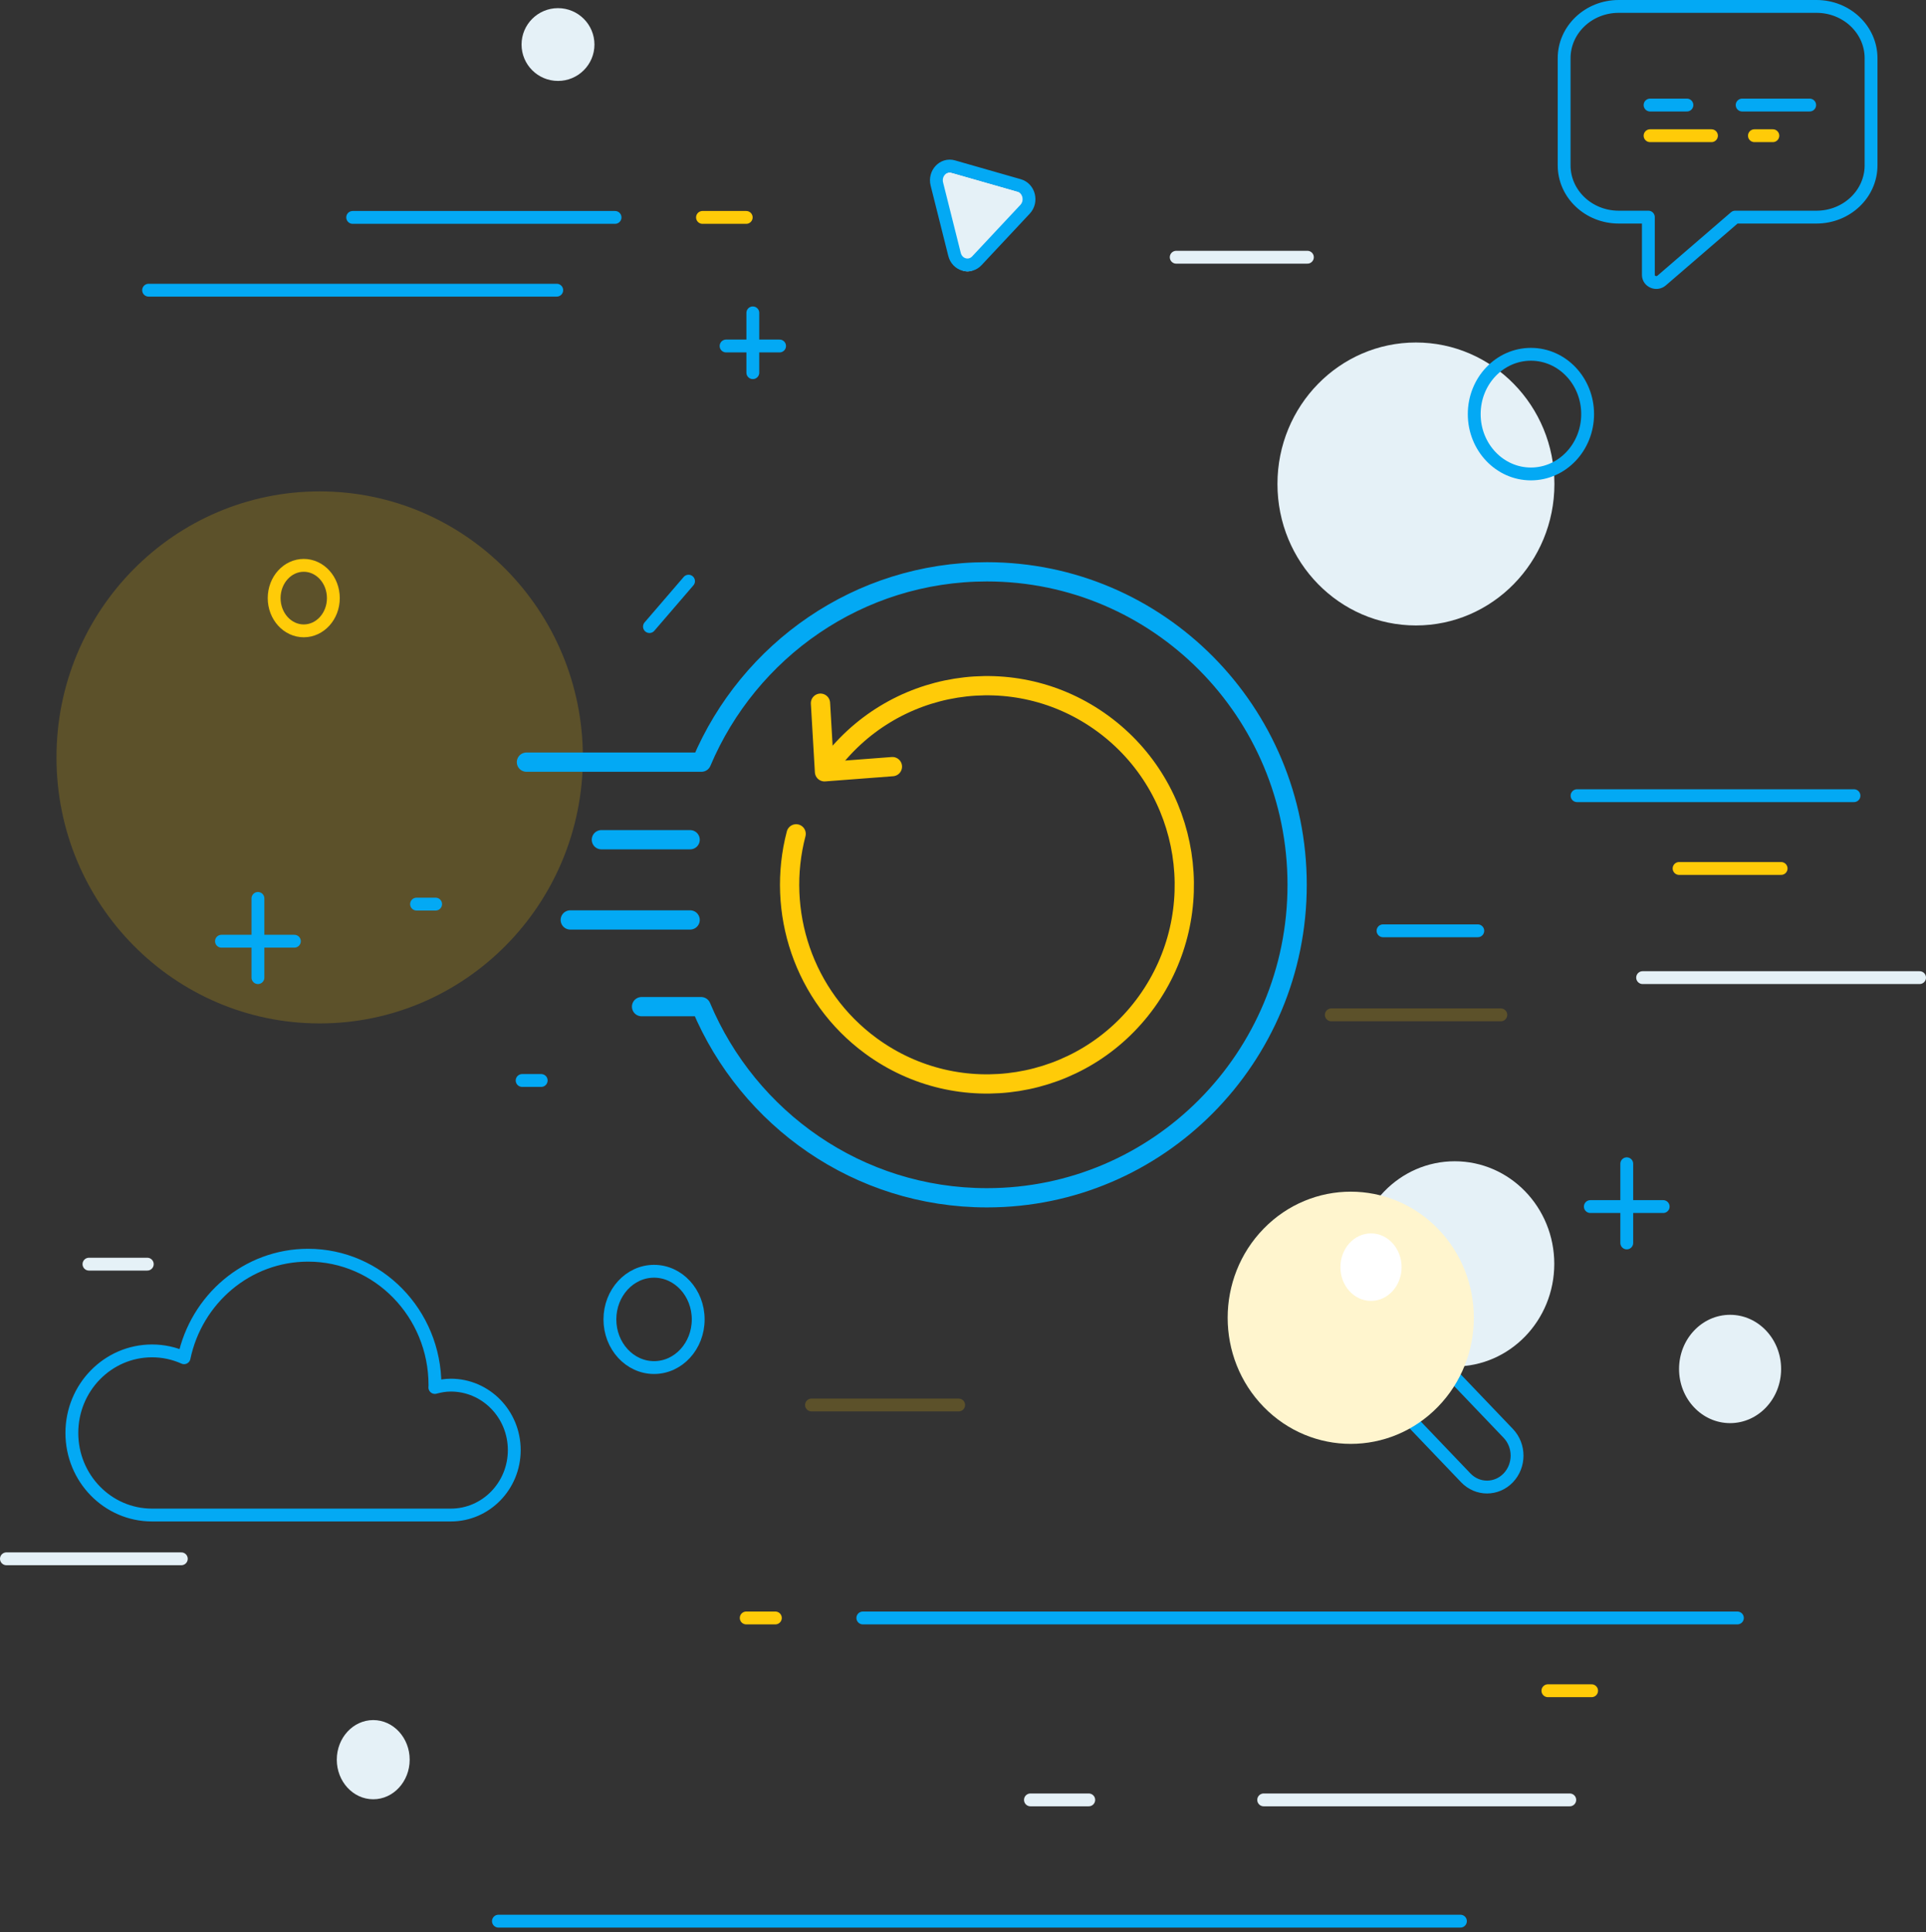 <svg width="300" height="301" viewBox="0 0 300 301" fill="none" xmlns="http://www.w3.org/2000/svg">
<rect x="0" y="0" width="300" height="301" fill="#333333" stroke="none"/>
<path d="M90.791 117.985C90.791 140.87 72.435 159.424 49.794 159.424C27.15 159.424 8.797 140.87 8.797 117.985C8.797 95.097 27.15 76.547 49.794 76.547C72.435 76.547 90.791 95.097 90.791 117.985Z" fill="#FFCB08" fill-opacity="0.2"/>
<path d="M242.12 75.394C242.12 87.562 232.461 97.431 220.548 97.431C208.639 97.431 198.98 87.562 198.98 75.394C198.98 63.222 208.639 53.353 220.548 53.353C232.461 53.353 242.12 63.222 242.12 75.394Z" fill="#E5F1F7"/>
<path d="M299 152.291H255.86" stroke="#E5F1F7" stroke-width="2" stroke-miterlimit="10" stroke-linecap="round" stroke-linejoin="round"/>
<path d="M244.511 280.381H196.833" stroke="#E5F1F7" stroke-width="2" stroke-miterlimit="10" stroke-linecap="round" stroke-linejoin="round"/>
<path d="M28.242 242.825H1" stroke="#E5F1F7" stroke-width="2" stroke-miterlimit="10" stroke-linecap="round" stroke-linejoin="round"/>
<path d="M203.644 40.07H183.212" stroke="#E5F1F7" stroke-width="2" stroke-miterlimit="10" stroke-linecap="round" stroke-linejoin="round"/>
<path d="M95.801 33.867H54.934" stroke="#03A9F4" stroke-width="2" stroke-miterlimit="10" stroke-linecap="round" stroke-linejoin="round"/>
<path d="M116.233 33.867H109.423" stroke="#FFCB08" stroke-width="2" stroke-miterlimit="10" stroke-linecap="round" stroke-linejoin="round"/>
<path d="M86.719 45.205H23.148" stroke="#03A9F4" stroke-width="2" stroke-miterlimit="10" stroke-linecap="round" stroke-linejoin="round"/>
<path d="M51.925 93.173C51.925 95.988 49.861 98.273 47.314 98.273C44.767 98.273 42.703 95.988 42.703 93.173C42.703 90.353 44.767 88.068 47.314 88.068C49.861 88.068 51.925 90.353 51.925 93.173Z" stroke="#FFCB08" stroke-width="2" stroke-miterlimit="10" stroke-linecap="round" stroke-linejoin="round"/>
<path d="M158.736 29.882L148.476 26.945C146.929 26.501 145.514 28.013 145.929 29.665L148.679 40.622C149.09 42.274 151.023 42.831 152.159 41.622L159.669 33.598C160.805 32.385 160.283 30.321 158.736 29.882" fill="#E5F1F7"/>
<path d="M158.736 28.882L148.476 25.945C146.929 25.501 145.514 27.013 145.929 28.665L148.679 39.622C149.09 41.274 151.023 41.831 152.159 40.622L159.669 32.598C160.805 31.385 160.283 29.321 158.736 28.882V28.882Z" stroke="#03A9F4" stroke-width="2" stroke-miterlimit="10" stroke-linecap="round" stroke-linejoin="round"/>
<path d="M34.498 146.619H45.852" stroke="#03A9F4" stroke-width="2" stroke-miterlimit="10" stroke-linecap="round" stroke-linejoin="round"/>
<path d="M40.177 152.291V139.953" stroke="#03A9F4" stroke-width="2" stroke-miterlimit="10" stroke-linecap="round" stroke-linejoin="round"/>
<path d="M227.482 299.27H77.637" stroke="#03A9F4" stroke-width="2" stroke-miterlimit="10" stroke-linecap="round" stroke-linejoin="round"/>
<path d="M247.914 263.377H241.104" stroke="#FFCB08" stroke-width="2" stroke-miterlimit="10" stroke-linecap="round" stroke-linejoin="round"/>
<path d="M134.397 252.041H270.622" stroke="#03A9F4" stroke-width="2" stroke-miterlimit="10" stroke-linecap="round" stroke-linejoin="round"/>
<path d="M116.233 252.041H120.772" stroke="#FFCB08" stroke-width="2" stroke-miterlimit="10" stroke-linecap="round" stroke-linejoin="round"/>
<path d="M288.782 123.949H245.646" stroke="#03A9F4" stroke-width="2" stroke-miterlimit="10" stroke-linecap="round" stroke-linejoin="round"/>
<path d="M277.433 135.287H261.54" stroke="#FFCB08" stroke-width="2" stroke-miterlimit="10" stroke-linecap="round" stroke-linejoin="round"/>
<path d="M113.097 53.898H121.429" stroke="#03A9F4" stroke-width="2" stroke-miterlimit="10" stroke-linecap="round" stroke-linejoin="round"/>
<path d="M117.263 58.054V48.738" stroke="#03A9F4" stroke-width="2" stroke-miterlimit="10" stroke-linecap="round" stroke-linejoin="round"/>
<path d="M63.813 274.115C63.813 277.521 61.27 280.283 58.138 280.283C55.002 280.283 52.459 277.521 52.459 274.115C52.459 270.709 55.002 267.947 58.138 267.947C61.27 267.947 63.813 270.709 63.813 274.115Z" fill="#E5F1F7"/>
<path d="M169.586 280.381H160.504" stroke="#E5F1F7" stroke-width="2" stroke-miterlimit="10" stroke-linecap="round" stroke-linejoin="round"/>
<path d="M247.715 187.955H259.064" stroke="#03A9F4" stroke-width="2" stroke-miterlimit="10" stroke-linecap="round" stroke-linejoin="round"/>
<path d="M253.39 193.622V181.288" stroke="#03A9F4" stroke-width="2" stroke-miterlimit="10" stroke-linecap="round" stroke-linejoin="round"/>
<path d="M277.432 213.255C277.432 217.916 273.872 221.69 269.486 221.69C265.095 221.69 261.535 217.916 261.535 213.255C261.535 208.594 265.095 204.816 269.486 204.816C273.872 204.816 277.432 208.594 277.432 213.255Z" fill="#E5F1F7"/>
<path d="M22.94 196.925H13.857" stroke="#E5F1F7" stroke-width="2" stroke-miterlimit="10" stroke-linecap="round" stroke-linejoin="round"/>
<path d="M247.294 64.51C247.294 69.657 243.34 73.83 238.462 73.83C233.584 73.83 229.63 69.657 229.63 64.51C229.63 59.363 233.584 55.191 238.462 55.191C243.34 55.191 247.294 59.363 247.294 64.51Z" stroke="#03A9F4" stroke-width="2" stroke-miterlimit="10" stroke-linecap="round" stroke-linejoin="round"/>
<path d="M92.593 6.941C92.593 10.068 90.05 12.607 86.914 12.607C83.782 12.607 81.239 10.068 81.239 6.941C81.239 3.809 83.782 1.27 86.914 1.27C90.05 1.27 92.593 3.809 92.593 6.941Z" fill="#E5F1F7"/>
<path d="M101.163 97.608L107.249 90.531" stroke="#03A9F4" stroke-width="2" stroke-miterlimit="10" stroke-linecap="round" stroke-linejoin="round"/>
<path d="M215.424 144.997H230.185" stroke="#03A9F4" stroke-width="2" stroke-miterlimit="10" stroke-linecap="round" stroke-linejoin="round"/>
<path d="M233.773 158.091H207.369" stroke="#FFCB08" stroke-opacity="0.2" stroke-width="2" stroke-miterlimit="10" stroke-linecap="round" stroke-linejoin="round"/>
<path d="M64.885 140.839H83.282" stroke="#03A9F4" stroke-width="2" stroke-miterlimit="10" stroke-linecap="round" stroke-linejoin="round" stroke-dasharray="2.97 35.66"/>
<path d="M84.299 168.314H68.928" stroke="#03A9F4" stroke-width="2" stroke-miterlimit="10" stroke-linecap="round" stroke-linejoin="round" stroke-dasharray="2.97 35.66"/>
<path d="M70.221 215.771C69.357 215.771 68.534 215.918 67.734 216.135C67.738 216.009 67.75 215.892 67.75 215.771C67.75 204.593 58.901 195.532 47.988 195.532C38.499 195.532 30.583 202.38 28.671 211.505C27.141 210.82 25.454 210.438 23.683 210.438C16.783 210.438 11.193 216.161 11.193 223.221C11.193 230.281 16.783 236.007 23.683 236.007C28.061 236.007 66.407 236.007 70.221 236.007C75.68 236.007 80.104 231.477 80.104 225.89C80.104 220.301 75.68 215.771 70.221 215.771Z" stroke="#03A9F4" stroke-width="2" stroke-miterlimit="10" stroke-linecap="round" stroke-linejoin="round"/>
<path d="M242.099 196.882C242.099 205.711 235.155 212.868 226.592 212.868C218.027 212.868 211.086 205.711 211.086 196.882C211.086 188.055 218.027 180.898 226.592 180.898C235.155 180.898 242.099 188.055 242.099 196.882Z" fill="#E5F1F7"/>
<path d="M234.932 230.213C233.104 232.125 230.141 232.125 228.313 230.213L215.334 216.633L221.953 209.71L234.932 223.29C236.76 225.202 236.76 228.3 234.932 230.213Z" stroke="#03A9F4" stroke-width="2" stroke-miterlimit="10" stroke-linecap="round" stroke-linejoin="round"/>
<path d="M223.954 191.389C231.441 199.06 231.441 211.497 223.954 219.169C216.467 226.84 204.327 226.84 196.84 219.169C189.353 211.497 189.353 199.06 196.84 191.389C204.327 183.717 216.467 183.717 223.954 191.389Z" fill="#FFF5CE"/>
<path d="M218.317 197.391C218.317 200.298 216.182 202.652 213.55 202.652C210.918 202.652 208.785 200.298 208.785 197.391C208.785 194.489 210.918 192.133 213.55 192.133C216.182 192.133 218.317 194.489 218.317 197.391Z" fill="white"/>
<path d="M282.94 1H252.135C247.442 1 243.635 4.61 243.635 9.065V25.76C243.635 30.213 247.442 33.823 252.135 33.823H256.755V42.835C256.755 43.852 258.027 44.387 258.821 43.702L270.277 33.823H282.94C287.635 33.823 291.441 30.213 291.441 25.76V9.065C291.441 4.61 287.635 1 282.94 1Z" stroke="#03A9F4" stroke-width="2" stroke-miterlimit="10" stroke-linecap="round" stroke-linejoin="round"/>
<path d="M257.021 16.365H262.758" stroke="#03A9F4" stroke-width="2" stroke-miterlimit="10" stroke-linecap="round" stroke-linejoin="round"/>
<path d="M257.021 21.139H266.583" stroke="#FFCB08" stroke-width="2" stroke-miterlimit="10" stroke-linecap="round" stroke-linejoin="round"/>
<path d="M273.275 21.139H276.143" stroke="#FFCB08" stroke-width="2" stroke-miterlimit="10" stroke-linecap="round" stroke-linejoin="round"/>
<path d="M271.363 16.365H281.881" stroke="#03A9F4" stroke-width="2" stroke-miterlimit="10" stroke-linecap="round" stroke-linejoin="round"/>
<path d="M149.325 218.865H126.402" stroke="#FFCB08" stroke-opacity="0.2" stroke-width="2" stroke-miterlimit="10" stroke-linecap="round" stroke-linejoin="round"/>
<path d="M108.754 205.533C108.754 209.676 105.678 213.034 101.877 213.034C98.079 213.034 95 209.676 95 205.533C95 201.391 98.079 198.033 101.877 198.033C105.678 198.033 108.754 201.391 108.754 205.533Z" stroke="#03A9F4" stroke-width="2" stroke-miterlimit="10" stroke-linecap="round" stroke-linejoin="round"/>
<path d="M82 118.725H109.268C116.631 101.294 133.769 89.077 153.73 89.077C180.414 89.077 202.046 110.906 202.046 137.834C202.046 164.758 180.414 186.588 153.73 186.588C133.718 186.588 116.547 174.311 109.212 156.812H99.933" stroke="#03A9F4" stroke-width="3" stroke-miterlimit="10" stroke-linecap="round" stroke-linejoin="round"/>
<path d="M93.673 130.809H107.497" stroke="#03A9F4" stroke-width="3" stroke-miterlimit="10" stroke-linecap="round" stroke-linejoin="round"/>
<path d="M88.827 143.307H107.498" stroke="#03A9F4" stroke-width="3" stroke-miterlimit="10" stroke-linecap="round" stroke-linejoin="round"/>
<path d="M124.009 129.893C120.858 141.917 125.101 155.187 135.666 162.933C149.404 172.999 168.626 169.923 178.601 156.064C188.579 142.202 185.531 122.804 171.797 112.738C158.06 102.669 138.838 105.745 128.859 119.603C128.744 119.768 128.629 119.928 128.518 120.092" stroke="#FFCB08" stroke-width="3" stroke-miterlimit="10" stroke-linecap="round" stroke-linejoin="round"/>
<path d="M139.005 119.422L128.427 120.228L127.8 109.541" stroke="#FFCB08" stroke-width="3" stroke-miterlimit="10" stroke-linecap="round" stroke-linejoin="round"/>
</svg>
